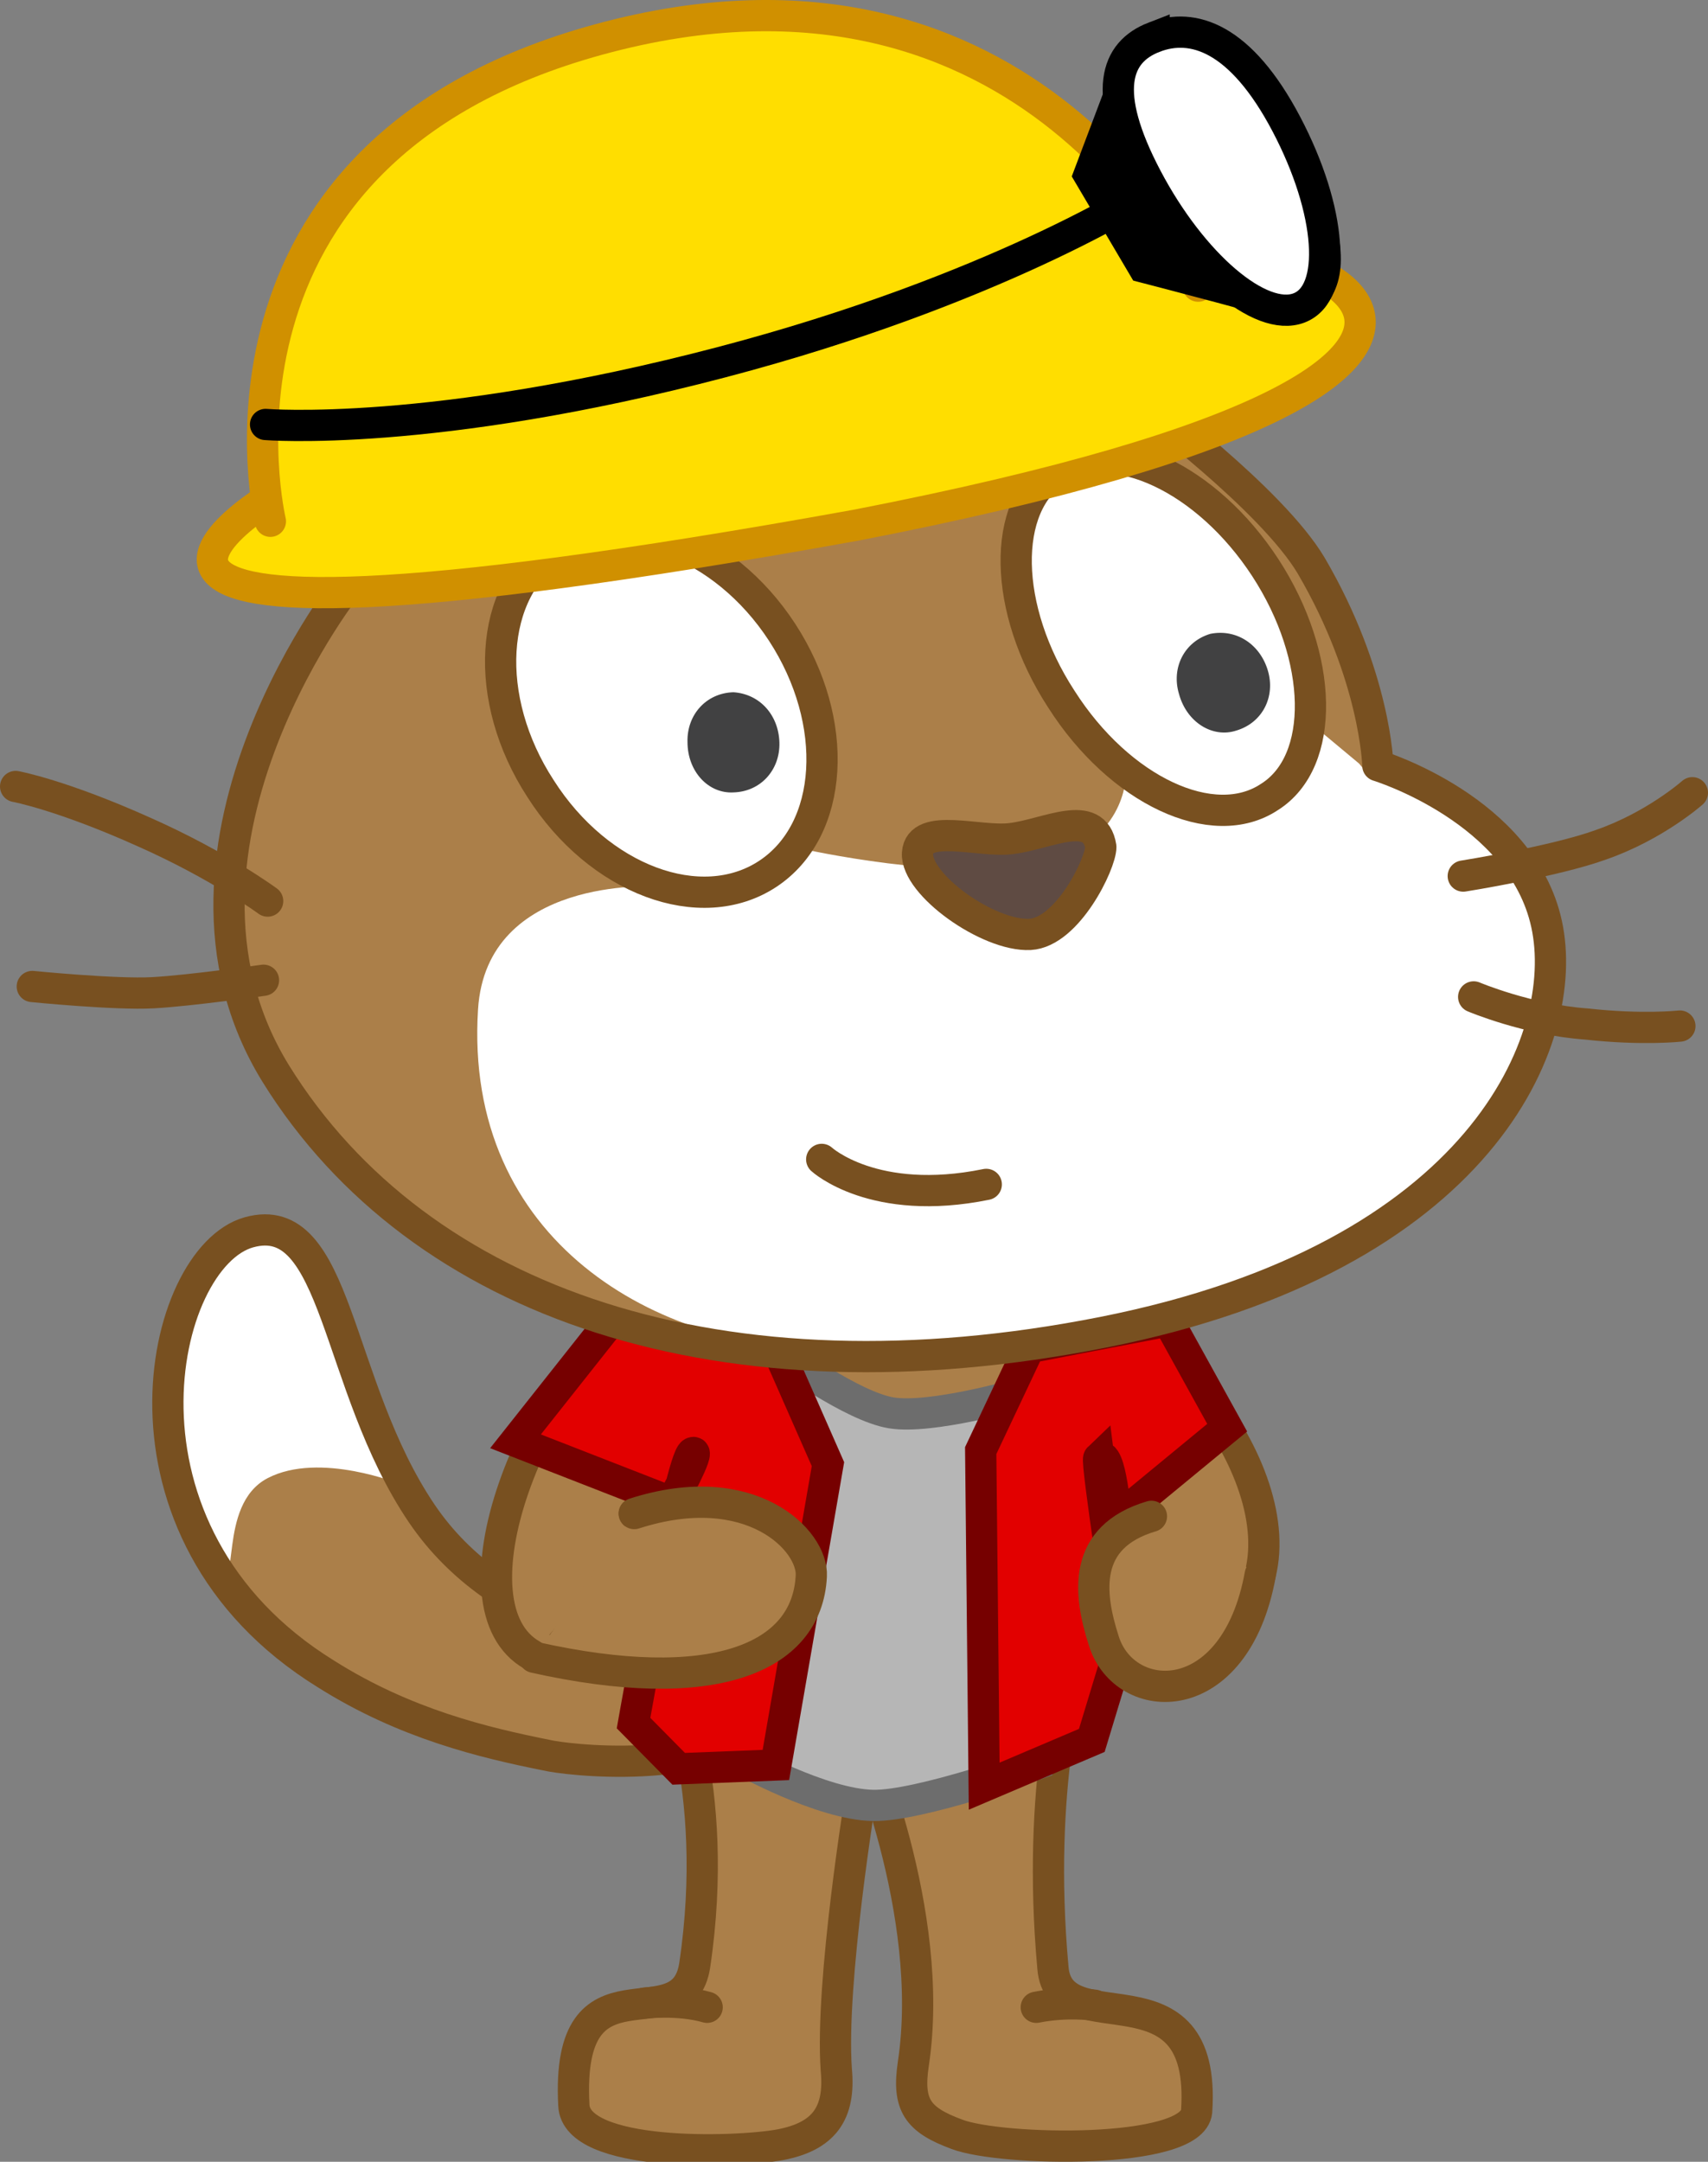 <svg version="1.1" xmlns="http://www.w3.org/2000/svg" xmlns:xlink="http://www.w3.org/1999/xlink" width="82" height="103.768" viewBox="0,0,82,103.768"><rect x="0" y="0" width="82" height="103.768" fill="#808080" stroke="none"/><g transform="translate(-199,-126.762)"><g data-paper-data="{&quot;isPaintingLayer&quot;:true}" fill-rule="nonzero" stroke-width="1.5" stroke-miterlimit="10" stroke-dasharray="" stroke-dashoffset="0" style="mix-blend-mode: normal"><path d="M237.15,204.415c0.7,0.7 2.1,1.9 -1,4.8c-3.1,2.9 -10.1,2 -10.9,1.8c-3,-0.6 -6.8,-1.5 -10.6,-3.9c-11,-6.8 -8,-20 -3.7,-21.2c4.3,-1.2 4.1,7.3 8.3,13.5c1.9,2.8 4.5,4.3 6.8,5.3c3.2,1.5 10.4,-0.9 11.1,-0.3z" data-paper-data="{&quot;index&quot;:null}" fill="#ab7f49" stroke="none" stroke-linecap="butt" stroke-linejoin="miter"/><path d="M215.05,190.215c1.1,2.8 3.2,7.8 3.2,7.8c0,0 -3.9,-1.6 -6.4,-0.3c-2.5,1.3 -1.2,5.8 -2.5,4.4c-0.9,-1.6 -2.3,-4.2 -2.5,-7.9c-0.1,-3.7 2.2,-8.2 4.3,-8.4c2.2,0 3,1.8 3.9,4.4z" data-paper-data="{&quot;index&quot;:null}" fill="#ffffff" stroke="none" stroke-linecap="butt" stroke-linejoin="miter"/><path d="M237.15,204.415c0.7,0.7 2.1,1.9 -1,4.8c-3.1,2.9 -10.1,2 -10.9,1.8c-3,-0.6 -6.8,-1.5 -10.6,-3.9c-11,-6.8 -8,-20 -3.7,-21.2c4.3,-1.2 4.1,7.3 8.3,13.5c1.9,2.8 4.5,4.3 6.8,5.3c3.2,1.5 10.4,-0.9 11.1,-0.3z" data-paper-data="{&quot;index&quot;:null}" fill="none" stroke="#785020" stroke-linecap="round" stroke-linejoin="round"/><g data-paper-data="{&quot;index&quot;:null}" fill="#ab7f49" stroke="#785020" stroke-linecap="round" stroke-linejoin="round"><path d="M250.45,206.915c0,0 -1.7,5.5 -0.9,14.3c0.3,3.8 7.4,-0.5 6.9,6.9c-0.2,2.1 -9.4,1.9 -11.5,1.1c-1.9,-0.7 -2.4,-1.4 -2.1,-3.4c1.1,-7.3 -2.6,-15.7 -2.6,-15.7"/><path d="M248.75,223.115c1.5,-0.3 2.8,-0.1 2.8,-0.1"/></g><path d="M241.25,204.815" data-paper-data="{&quot;index&quot;:null}" fill="#faa51f" stroke="#8e5322" stroke-linecap="round" stroke-linejoin="round"/><path d="M251.25,196.015c0,6.7 1.7,16.5 -10.2,16.5c-11.9,0 -10.8,-9 -10.8,-15.7c0,-6.7 4.1,-8.5 10.8,-8.5c6.7,0 10.2,1 10.2,7.7z" data-paper-data="{&quot;index&quot;:null}" fill="#ab7f49" stroke="#8e5322" stroke-linecap="round" stroke-linejoin="round"/><g data-paper-data="{&quot;index&quot;:null}" fill="#ab7f49" stroke="#785020" stroke-linecap="round" stroke-linejoin="round"><path d="M240.35,212.815c0,0 -1.5,9.1 -1.2,13.3c0.2,2.1 -0.6,3.2 -2.7,3.6c-2.2,0.4 -9.8,0.6 -9.9,-1.9c-0.4,-7.6 5.2,-2.9 5.8,-6.7c1.3,-8.7 -1.3,-14.2 -1.3,-14.2"/><path d="M229.95,222.915c0,0 1.6,-0.2 3,0.2"/></g><g data-paper-data="{&quot;index&quot;:null}" fill="#ab7f49" stroke="#785020" stroke-linecap="round" stroke-linejoin="round"><path d="M224.55,206.215c-4.1,-2.3 -0.4,-13 6.4,-18.4l7.9,1.4"/><path d="M230.65,199.715"/><path d="M233.75,197.915"/><path d="M230.65,199.715l2.7,-4.1"/><path d="M229.45,199.415l1.2,0.3"/></g><g data-paper-data="{&quot;index&quot;:null}" fill="#ab7f49" stroke="#785020" stroke-linecap="round" stroke-linejoin="round"><path d="M247.85,190.415l4.2,-0.7c5.4,2.8 10.7,11.6 5.5,15.5"/><path d="M252.35,199.715"/><path d="M249.75,198.215"/><path d="M251.25,196.015l1.1,3.7"/><path d="M252.35,199.715l1.1,-0.3"/></g><path d="M236.583,191.833c0,0 3.34,2.445 5.208,2.749c1.909,0.311 6.126,-0.903 6.126,-0.903l0.833,17.772c0,0 -5.605,2.01 -7.827,1.974c-2.473,-0.04 -6.34,-2.205 -6.34,-2.205z" data-paper-data="{&quot;index&quot;:null}" fill="#b6b6b6" stroke="#6d6d6d" stroke-linecap="round" stroke-linejoin="miter"/><path d="M231.25,198.871l-7.5,-2.925l5.5,-6.946l7.167,2.742l2.333,5.301l-2.5,14.441l-4.667,0.183l-2.167,-2.194c0,0 2.232,-12.684 2.833,-12.978c0.441,-0.216 -1,2.376 -1,2.376z" data-paper-data="{&quot;index&quot;:null}" fill="#e20000" stroke="#760000" stroke-linecap="round" stroke-linejoin="miter"/><path d="M251.75,196.757c-0.142,0.136 1.167,8.604 1.167,8.604l-1.5,4.943l-5.167,2.197l-0.167,-16.109l2.333,-4.943l6.667,-1.281l2.833,5.126l-5.333,4.393c0,0 -0.254,-3.485 -0.833,-2.929z" data-paper-data="{&quot;index&quot;:null}" fill="#e20000" stroke="#760000" stroke-linecap="round" stroke-linejoin="miter"/><path d="M243.85,141.915l5.556,-1.482l4.444,5.682c0,0 6.2,4.6 8.1,7.8c3.1,5.3 3.2,9.6 3.2,9.6c0,0 6.9,2.1 8.1,7.6c1.2,5.5 -3.1,16 -21.3,19.6c-18.2,3.6 -32.8,-1.3 -39.7,-12.4c-6.8,-11 4,-24.2 3.4,-23.4l0.148,-11.49l10.252,1.39c0,0 4.3,-1.7 8.9,-1.9c1.7,-0.1 4.8,0.1 6.3,0.2z" data-paper-data="{&quot;index&quot;:null}" fill="#ab7f49" stroke="none" stroke-linecap="butt" stroke-linejoin="miter"/><path d="M264.75,164.015c0,0 6.6,1.6 7.8,7.1c1.5,5.5 -3.4,15.9 -20.6,19c-3.9,0.7 -7.4,1.4 -12.9,1.4c-8.5,0.1 -17.8,-5.2 -17.1,-16.3c0.4,-6.4 8.5,-5.9 8.5,-5.9l7.1,-1.8c0,0 7.1,1.6 11.3,0.7c4.2,-0.9 4.2,-4.2 4.2,-4.2l8.8,-2.6l2.4,2z" data-paper-data="{&quot;index&quot;:null}" fill="#ffffff" stroke="none" stroke-linecap="butt" stroke-linejoin="miter"/><path d="M280.25,164.815c0,0 -1.8,1.6 -4.4,2.5c-2.2,0.8 -6.6,1.5 -6.6,1.5" data-paper-data="{&quot;index&quot;:null}" fill="none" stroke="#785020" stroke-linecap="round" stroke-linejoin="round"/><path d="M279.65,176.015c0,0 -1.8,0.2 -4.5,-0.1c-2.8,-0.2 -5.4,-1.3 -5.4,-1.3" data-paper-data="{&quot;index&quot;:null}" fill="none" stroke="#785020" stroke-linecap="round" stroke-linejoin="round"/><path d="M228.95,146.915l-5.2,-3.6" data-paper-data="{&quot;index&quot;:null}" fill="none" stroke="#785020" stroke-linecap="round" stroke-linejoin="round"/><path d="M243.85,141.915l4.734,-1.13l5.266,5.33c0,0 6.2,4.6 8.1,7.8c3.1,5.3 3.2,9.6 3.2,9.6c0,0 6.9,2.1 8.1,7.6c1.2,5.5 -3.1,16 -21.3,19.6c-18.2,3.6 -32.8,-1.3 -39.7,-12.4c-6.8,-11 4,-24.2 3.4,-23.4l-0.791,-10.081l11.191,-0.019c0,0 4.3,-1.7 8.9,-1.9c1.7,-0.1 4.8,0.1 6.3,0.2z" data-paper-data="{&quot;index&quot;:null}" fill="none" stroke="#785020" stroke-linecap="round" stroke-linejoin="round"/><path d="M211.65,173.815c0,0 -3.5,0.5 -5.3,0.6c-1.8,0.1 -5.8,-0.3 -5.8,-0.3" data-paper-data="{&quot;index&quot;:null}" fill="none" stroke="#785020" stroke-linecap="round" stroke-linejoin="round"/><path d="M199.75,164.515c0,0 2.2,0.4 6.2,2.2c3.6,1.6 5.9,3.3 5.9,3.3" data-paper-data="{&quot;index&quot;:null}" fill="none" stroke="#785020" stroke-linecap="round" stroke-linejoin="round"/><path d="M259.75,154.015c2.8,4.3 2.9,9.3 0.2,11c-2.7,1.8 -7.2,-0.3 -10,-4.7c-2.8,-4.3 -2.9,-9.3 -0.2,-11c2.7,-1.7 7.2,0.4 10,4.7z" data-paper-data="{&quot;index&quot;:null}" fill="#ffffff" stroke="#785020" stroke-linecap="round" stroke-linejoin="round"/><path d="M259.867,158.943c0.376,1.255 -0.251,2.509 -1.505,2.885c-1.129,0.376 -2.384,-0.376 -2.76,-1.756c-0.376,-1.255 0.251,-2.509 1.505,-2.885c1.255,-0.251 2.384,0.502 2.76,1.756" data-paper-data="{&quot;index&quot;:null}" fill="#414142" stroke="none" stroke-linecap="butt" stroke-linejoin="miter"/><path d="M236.55,157.115c2.8,4.3 2.5,9.5 -0.7,11.6c-3.2,2.1 -8.1,0.3 -10.9,-4.1c-2.8,-4.3 -2.5,-9.5 0.7,-11.6c3.2,-2 8.1,-0.2 10.9,4.1z" data-paper-data="{&quot;index&quot;:null}" fill="#ffffff" stroke="#785020" stroke-linecap="round" stroke-linejoin="round"/><path d="M247.55,167.015c1.7,-0.2 4,-1.5 4.3,0.4c0,0.8 -1.6,4.1 -3.4,4.2c-2,0.1 -5.5,-2.4 -5.4,-3.9c0.1,-1.5 3,-0.5 4.5,-0.7z" data-paper-data="{&quot;index&quot;:null}" fill="#5f4b43" stroke="#785020" stroke-linecap="round" stroke-linejoin="round"/><path d="M246.35,183.615c-5.4,1.1 -7.9,-1.2 -7.9,-1.2" data-paper-data="{&quot;index&quot;:null}" fill="#ffffff" stroke="#785020" stroke-linecap="round" stroke-linejoin="round"/><path d="M229.45,199.415c5.6,-1.8 8.6,1.3 8.5,3c-0.2,4 -4.8,5.8 -13.3,3.9" data-paper-data="{&quot;index&quot;:null}" fill="#ab7f49" stroke="#785020" stroke-linecap="round" stroke-linejoin="round"/><path d="M259.505,202.34c-1.21,6.638 -6.512,6.395 -7.513,3.186c-0.728,-2.263 -1.061,-4.988 2.288,-5.978" data-paper-data="{&quot;index&quot;:null,&quot;origRot&quot;:0}" fill="#ab7f49" stroke="#785020" stroke-linecap="round" stroke-linejoin="round"/><path d="M236.419,162.407c0.036,1.309 -0.897,2.356 -2.207,2.392c-1.188,0.068 -2.203,-0.986 -2.206,-2.416c-0.036,-1.309 0.897,-2.356 2.207,-2.392c1.277,0.085 2.17,1.107 2.206,2.416" data-paper-data="{&quot;index&quot;:null}" fill="#414142" stroke="none" stroke-linecap="butt" stroke-linejoin="miter"/><path d="M252.747,137.993c0,0 -0.16,1.765 0.45,1.479c6.589,-3.083 27.085,4.695 -13.062,12.492c-45.592,8.25 -27.324,-1.832 -27.324,-1.832" data-paper-data="{&quot;index&quot;:null}" fill="#ffde00" stroke="#d09000" stroke-linecap="round" stroke-linejoin="miter"/><path d="M211.981,151.784c0,0 -4.229,-17.64 15.735,-23.119c20.93,-5.744 28.807,11.833 28.807,11.833" data-paper-data="{&quot;index&quot;:null}" fill="#ffde00" stroke="#d09000" stroke-linecap="round" stroke-linejoin="miter"/><path d="M254.046,136.012c0,0 -7.245,4.68 -20.388,8.133c-13.933,3.66 -21.908,2.992 -21.908,2.992" data-paper-data="{&quot;index&quot;:null}" fill="none" stroke="#000000" stroke-linecap="round" stroke-linejoin="miter"/><path d="M251.283,135.159l2.035,-5.386c0,0 3.507,-1.222 7.039,3.089c5.003,9.008 0.13,8.598 0.338,8.611c0.668,0.041 -6.802,-1.891 -6.802,-1.891z" data-paper-data="{&quot;index&quot;:null}" fill="#000000" stroke="#000000" stroke-linecap="round" stroke-linejoin="miter"/><path d="M254.409,128.547c1.851,-0.715 4.154,0.006 6.345,4.166c2.191,4.161 2.467,8.114 0.616,8.829c-1.851,0.715 -5.128,-2.078 -7.319,-6.238c-2.191,-4.161 -1.493,-6.042 0.358,-6.757z" data-paper-data="{&quot;index&quot;:null}" fill="#ffffff" stroke="#000000" stroke-linecap="butt" stroke-linejoin="miter"/></g></g></svg>